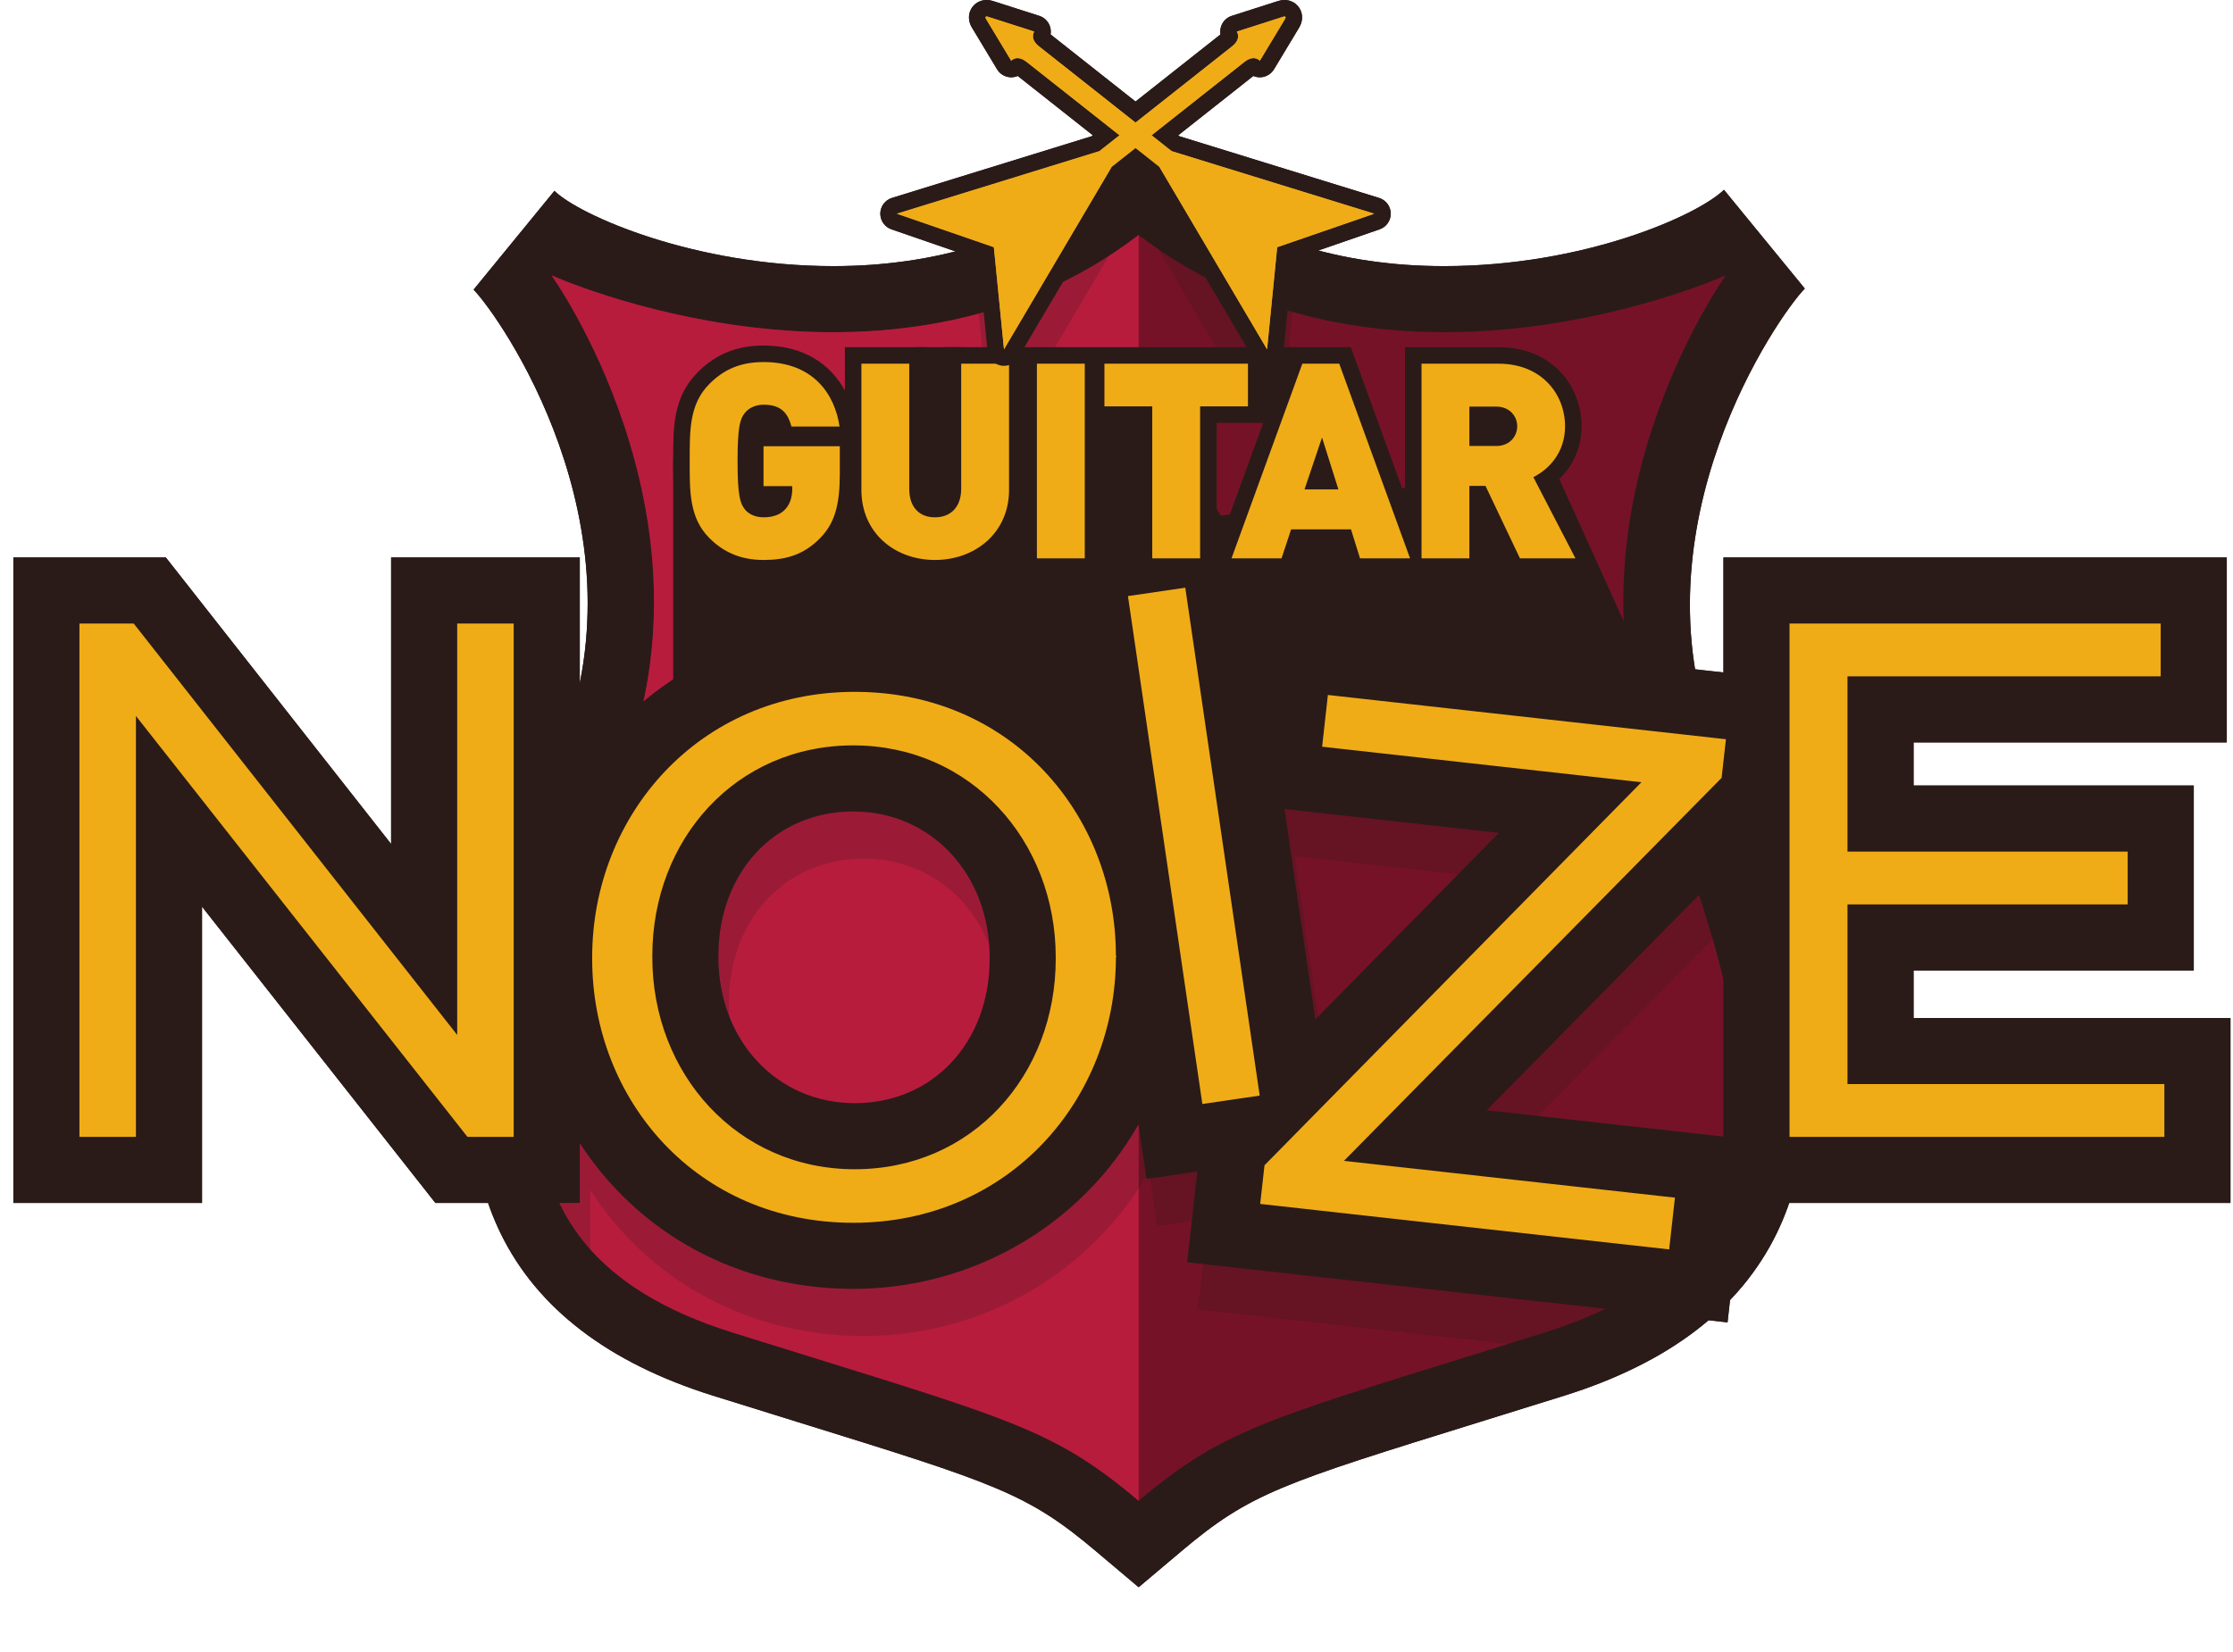 <?xml version="1.0" encoding="UTF-8" standalone="no"?>
<svg
   xmlns:dc="http://purl.org/dc/elements/1.1/"
   xmlns:cc="http://creativecommons.org/ns#"
   xmlns:rdf="http://www.w3.org/1999/02/22-rdf-syntax-ns#"
   xmlns:svg="http://www.w3.org/2000/svg"
   xmlns="http://www.w3.org/2000/svg"
   xmlns:sodipodi="http://sodipodi.sourceforge.net/DTD/sodipodi-0.dtd"
   xmlns:inkscape="http://www.inkscape.org/namespaces/inkscape"
   viewBox="0 0 540.4 400"
   height="400"
   width="540.4"
   xml:space="preserve"
   version="1.1"
   id="svg2"
   inkscape:version="0.48.4 r9939"
   sodipodi:docname="GN_logo_f.svg"><sodipodi:namedview
     pagecolor="#ffffff"
     bordercolor="#666666"
     borderopacity="1"
     objecttolerance="10"
     gridtolerance="10"
     guidetolerance="10"
     inkscape:pageopacity="0"
     inkscape:pageshadow="2"
     inkscape:window-width="1301"
     inkscape:window-height="744"
     id="namedview3213"
     showgrid="false"
     inkscape:zoom="0.51491287"
     inkscape:cx="793.70001"
     inkscape:cy="561.26001"
     inkscape:window-x="65"
     inkscape:window-y="24"
     inkscape:window-maximized="1"
     inkscape:current-layer="svg2" /><defs
     id="defs6"><clipPath
       id="clipPath16"
       clipPathUnits="userSpaceOnUse"><path
         id="path18"
         d="m 0,841.89 1190.55,0 L 1190.55,0 0,0 0,841.89 z"
         inkscape:connector-curvature="0" /></clipPath><clipPath
       id="clipPath36"
       clipPathUnits="userSpaceOnUse"><path
         id="path38"
         d="m 551.414,537.504 92.67,0 0,-48.34 -92.67,0 0,48.34 z"
         inkscape:connector-curvature="0" /></clipPath><clipPath
       id="clipPath52"
       clipPathUnits="userSpaceOnUse"><path
         id="path54"
         d="m 477.242,463.374 242.146,0 0,-145.256 -242.146,0 0,145.256 z"
         inkscape:connector-curvature="0" /></clipPath><clipPath
       id="clipPath122"
       clipPathUnits="userSpaceOnUse"><path
         id="path124"
         d="m 551.414,537.504 92.67,0 0,-48.34 -92.67,0 0,48.34 z"
         inkscape:connector-curvature="0" /></clipPath><clipPath
       id="clipPath138"
       clipPathUnits="userSpaceOnUse"><path
         id="path140"
         d="m 477.242,463.374 242.146,0 0,-145.256 -242.146,0 0,145.256 z"
         inkscape:connector-curvature="0" /></clipPath></defs><g
     transform="matrix(1.333,0,0,-1.333,-521.994,753.226)"
     id="g10"><g
       id="g12"><g
         clip-path="url(#clipPath16)"
         id="g14"><g
           transform="translate(590.577,283.353)"
           id="g20"><path
             id="path22"
             style="fill:#2a1b19;fill-opacity:1;fill-rule:nonzero;stroke:none"
             d="m 0,0 c -12.497,10.543 -18.065,12.271 -54.292,23.515 -4.618,1.433 -9.699,3.009 -15.313,4.767 -18.928,5.928 -31.879,15.843 -38.495,29.472 -11.727,24.16 -1.883,54.51 11.162,88.801 15.213,39.988 -11.397,77.776 -16.068,82.553 l 14.677,17.939 c 4.585,-4.483 25.504,-13.666 50.603,-13.666 18.826,0.001 35.03,5.105 48.161,15.174 l 7.301,5.596 7.301,-5.596 c 13.134,-10.069 29.339,-15.174 48.164,-15.174 25.336,0 45.998,9.173 50.8,13.863 l 14.678,-17.938 C 123.833,224.357 97.32,186.229 112.414,146.555 125.458,112.264 135.302,81.914 123.576,57.754 116.96,44.125 104.009,34.21 85.082,28.282 79.468,26.524 74.386,24.948 69.769,23.515 33.541,12.271 27.974,10.543 15.476,0 L 7.738,-6.528 0,0 z"
             inkscape:connector-curvature="0" /></g><g
           transform="translate(598.312,522.384)"
           id="g24"><path
             id="path26"
             style="fill:#761227;fill-opacity:1;fill-rule:nonzero;stroke:none"
             d="m 0,0 c -45.465,-34.858 -106.593,-7.326 -106.593,-7.326 0,0 30.817,-42.941 13.135,-89.417 -17.681,-46.478 -30.311,-86.893 19.703,-102.554 50.013,-15.659 57.59,-16.923 73.755,-30.562 l 0.002,0 c 16.168,13.639 23.744,14.903 73.758,30.562 50.013,15.661 37.383,56.076 19.701,102.554 -17.68,46.476 13.135,89.417 13.135,89.417 0,0 -61.127,-27.532 -106.594,7.326 L 0,0 z"
             inkscape:connector-curvature="0" /></g><g
           transform="translate(491.72,515.058)"
           id="g28"><path
             id="path30"
             style="fill:#b81c3d;fill-opacity:1;fill-rule:nonzero;stroke:none"
             d="m 0,0 c 0,0 30.816,-42.94 13.135,-89.417 -17.681,-46.478 -30.311,-86.893 19.702,-102.554 50.014,-15.659 57.591,-16.923 73.756,-30.562 l 0,229.859 C 61.127,-27.532 0,0 0,0"
             inkscape:connector-curvature="0" /></g><g
           id="g32"><g
             id="g34" /><g
             id="g40"><g
               style="opacity:0.2"
               id="g42"
               clip-path="url(#clipPath36)"><g
                 id="g44"
                 transform="translate(644.047,517.22)"><path
                   id="path46"
                   style="fill:#2a1b19;fill-opacity:1;fill-rule:nonzero;stroke:none"
                   d="m 0,0 c -13.645,1.374 -25.721,5.697 -36.023,12.923 l -2.291,0.708 -0.231,0.182 0.629,0.496 c -0.172,0.129 -0.348,0.249 -0.518,0.379 l -7.3,5.596 -7.302,-5.596 c -0.361,-0.278 -0.734,-0.537 -1.1,-0.807 l 0.087,-0.068 -0.232,-0.182 -0.342,-0.106 c -10.761,-7.784 -23.5,-12.349 -37.983,-13.626 -0.01,-0.092 -0.025,-0.185 -0.027,-0.28 -0.021,-1.298 0.794,-2.462 2.021,-2.886 l 15.799,-5.453 1.65,-16.632 c 0.128,-1.291 1.072,-2.353 2.339,-2.633 0.216,-0.047 0.432,-0.071 0.647,-0.071 1.045,0 2.036,0.548 2.583,1.476 l 19.282,32.677 2.015,1.591 2.014,-1.591 19.281,-32.677 c 0.549,-0.928 1.539,-1.476 2.584,-1.476 0.215,0 0.432,0.024 0.647,0.071 1.267,0.28 2.21,1.342 2.339,2.633 l 1.651,16.632 15.797,5.453 c 1.226,0.424 2.043,1.588 2.021,2.886 C 0.035,-0.252 0.02,-0.126 0,0"
                   inkscape:connector-curvature="0" /></g></g></g></g><g
           id="g48"><g
             id="g50" /><g
             id="g56"><g
               style="opacity:0.2"
               id="g58"
               clip-path="url(#clipPath52)"><g
                 id="g60"
                 transform="translate(706.389,350.089)"><path
                   id="path62"
                   style="fill:#2a1b19;fill-opacity:1;fill-rule:nonzero;stroke:none"
                   d="M 0,0 -42.984,4.781 0,48.382 0,0 z m -79.688,59.481 38.922,-4.328 -33.326,-33.878 -5.596,38.206 z m -53.531,-27.196 c 0,-15.192 -10.299,-26.22 -24.489,-26.22 -14.112,0 -24.754,11.387 -24.754,26.487 l 0,0.265 c 0,15.193 10.299,26.22 24.488,26.22 14.113,0 24.755,-11.387 24.755,-26.485 l 0,-0.267 z M -3.398,79.818 c -0.639,1.68 -1.198,3.357 -1.694,5.029 l -77.32,8.599 -0.971,-8.729 -4.183,28.568 -34.157,-5.002 4.556,-31.109 c -10.792,10.077 -25.052,15.585 -40.541,15.585 -20.58,0 -39.082,-10.094 -49.922,-26.792 l 0,39.193 -0.475,0 c -0.021,-8.136 -1.352,-16.686 -4.645,-25.342 -13.045,-34.291 -22.889,-64.64 -11.162,-88.8 0.51,-1.05 1.07,-2.07 1.655,-3.076 l 14.627,0 0,10.866 c 1.941,-2.987 4.147,-5.79 6.602,-8.382 11.04,-11.66 26.33,-18.082 43.054,-18.082 21.66,0 41.342,11.536 51.785,29.874 l 1.453,-9.916 9.215,1.349 -1.834,-16.483 82.162,-9.139 c 7.349,4.003 13.281,8.914 17.771,14.695 l 0.58,5.218 2.951,0 c 0.584,1.006 1.145,2.026 1.655,3.076 11.726,24.16 1.882,54.509 -11.162,88.8"
                   inkscape:connector-curvature="0" /></g></g></g></g><path
           id="path64"
           style="fill:#2a1b19;fill-opacity:1;fill-rule:nonzero;stroke:none"
           d="m 566.264,472.676 -8.125,0 0,29.338 8.125,0 0,-29.338 z"
           inkscape:connector-curvature="0" /><path
           id="path66"
           style="fill:#2a1b19;fill-opacity:1;fill-rule:nonzero;stroke:none"
           d="m 533.879,465.699 -8.125,0 0,29.338 8.125,0 0,-29.338 z"
           inkscape:connector-curvature="0" /><g
           transform="translate(699.6,423.063)"
           id="g68"><path
             id="path70"
             style="fill:#2a1b19;fill-opacity:1;fill-rule:nonzero;stroke:none"
             d="m 0,0 -185.789,0 0,58.867 98.662,-9.255 1.57,-2.682 32.057,6.375 26.834,5.562 L 0,0 z"
             inkscape:connector-curvature="0" /></g><g
           transform="translate(704.484,358.665)"
           id="g72"><path
             id="path74"
             style="fill:#2a1b19;fill-opacity:1;fill-rule:nonzero;stroke:none"
             d="M 0,0 -42.984,4.781 0,48.382 0,0 z m -79.688,59.481 38.92,-4.328 -33.324,-33.878 -5.596,38.206 z M -133.22,32.285 c 0,-15.192 -10.299,-26.22 -24.488,-26.22 -14.113,0 -24.755,11.387 -24.755,26.487 l 0,0.265 c 0,15.193 10.299,26.22 24.488,26.22 14.113,0 24.755,-11.387 24.755,-26.485 l 0,-0.267 z m 167.74,-10.754 0,8.626 50.869,0 0,33.588 -50.869,0 0,7.827 56.863,0 0,33.588 -91.383,0 0,-20.88 -82.412,9.166 -0.973,-8.729 -4.183,28.568 -34.156,-5.002 4.556,-31.109 c -10.792,10.077 -25.052,15.585 -40.54,15.585 -20.581,0 -39.083,-10.094 -49.923,-26.792 l 0,39.193 -34.254,0 0,-52.025 -40.897,52.025 -27.685,0 0,-117.218 34.254,0 0,53.804 42.368,-53.804 26.214,0 0,10.866 c 1.941,-2.987 4.147,-5.79 6.602,-8.382 11.04,-11.66 26.33,-18.082 43.054,-18.082 21.66,0 41.342,11.536 51.786,29.874 l 1.451,-9.916 9.215,1.349 -1.832,-16.483 98.101,-10.911 2.412,21.685 88.891,0 0,33.589 -57.529,0 z"
             inkscape:connector-curvature="0" /></g><g
           transform="translate(727.004,368.196)"
           id="g76"><path
             id="path78"
             style="fill:#f0ac17;fill-opacity:1;fill-rule:nonzero;stroke:none"
             d="m 0,0 0,32.626 50.869,0 0,9.588 -50.869,0 0,31.827 56.863,0 0,9.588 -67.383,0 0,-93.218 68.049,0 0,9.589 L 0,0 z m -95.379,61.265 57.973,-6.448 -68.436,-69.567 -0.781,-7.014 74.25,-8.257 1.045,9.396 -60.088,6.683 68.566,69.551 0.782,7.015 -72.264,8.038 -1.047,-9.397 z m -35.252,27.352 13.508,-92.234 10.41,1.524 -13.51,92.235 -10.408,-1.525 z M -143.74,22.754 c 0,-21.174 -15.181,-38.22 -36.488,-38.22 -21.307,0 -36.754,17.313 -36.754,38.487 l 0,0.265 c 0,21.175 15.18,38.22 36.487,38.22 21.307,0 36.755,-17.313 36.755,-38.485 l 0,-0.267 z m -36.488,48.474 c -28.365,0 -47.674,-22.506 -47.674,-48.207 l 0,-0.267 c 0,-25.702 19.043,-47.942 47.407,-47.942 28.366,0 47.675,22.506 47.675,48.209 0.133,0.132 0.133,0.132 0,0.265 0,25.702 -19.043,47.942 -47.408,47.942 m -72.177,-62.306 -58.727,74.707 -9.855,0 0,-93.218 10.254,0 0,76.44 60.192,-76.44 8.39,0 0,93.218 -10.254,0 0,-74.707 z"
             inkscape:connector-curvature="0" /></g><g
           transform="translate(532.325,487.023)"
           id="g80"><path
             id="path82"
             style="fill:#2a1b19;fill-opacity:1;fill-rule:nonzero;stroke:none"
             d="M 0,0 C -0.364,1.322 -0.701,1.545 -2.111,1.545 -2.715,1.545 -3.05,1.317 -3.153,1.184 -3.257,1.047 -3.416,0.839 -3.553,0 L 0,0 z m 80.148,-22.004 8.457,23.251 -8.457,0 0,-23.251 z m -51.141,-4.645 c -7.403,0 -13.221,4.034 -15.411,10.139 -0.673,-1.915 -1.713,-3.662 -3.292,-5.27 -4.177,-4.314 -8.83,-4.869 -12.415,-4.869 -4.778,0 -8.686,1.586 -11.95,4.85 -4.464,4.464 -4.458,10.09 -4.453,15.531 l 0,1.175 c -0.005,5.441 -0.011,11.067 4.453,15.531 3.31,3.309 7.106,4.85 11.95,4.85 7.598,0 12.293,-3.63 14.766,-8.181 l 0,7.883 14.686,0 0,-25.733 c 0,-2.163 1.003,-2.163 1.666,-2.163 0.854,0 1.765,0.167 1.765,2.163 l 0,25.733 62.833,0 -4.77,-13.113 4.77,13.113 10.902,0 9.838,-27.04 0,27.04 16.998,0 c 9.887,0 15.061,-7.227 15.061,-14.367 0,-4.104 -1.768,-7.771 -4.844,-10.264 l 8.664,-16.711 -16.906,0 -4.287,9.018 0,-9.018 -25.059,0 -1.639,5.262 -6.494,0 -1.736,-5.262 -28.641,0 0,27.599 -6.258,0 0,-27.599 -14.686,0 0,9.963 c -2.221,-6.109 -8.157,-10.26 -15.511,-10.26"
             inkscape:connector-curvature="0" /></g><g
           transform="translate(628.428,476.181)"
           id="g84"><path
             id="path86"
             style="fill:#f0ac17;fill-opacity:1;fill-rule:nonzero;stroke:none"
             d="M 0,0 3.178,9.431 6.156,0 0,0 z m -0.396,22.833 -12.856,-35.342 9.084,0 1.736,5.262 10.871,0 1.637,-5.262 9.084,0 -12.855,35.342 -6.701,0 z m 35.238,-14.94 -4.914,0 0,7.147 4.914,0 c 2.383,0 3.773,-1.737 3.773,-3.574 0,-1.836 -1.39,-3.573 -3.773,-3.573 m 6.701,-5.66 c 2.781,1.39 5.758,4.418 5.758,9.233 0,5.807 -4.219,11.367 -12.061,11.367 l -13.998,0 0,-35.342 8.686,0 0,13.155 2.929,0 6.254,-13.155 10.077,0 -7.645,14.742 z m -51.811,20.6 -26.059,0 0,-7.743 8.686,0 0,-27.599 8.686,0 0,27.599 8.687,0 0,7.743 z m -38.317,-35.342 8.687,0 0,35.342 -8.687,0 0,-35.342 z M -62.331,0.1 c 0,-3.277 -1.886,-5.163 -4.765,-5.163 -2.879,0 -4.666,1.886 -4.666,5.163 l 0,22.733 -8.686,0 0,-22.933 c 0,-7.743 6.006,-12.707 13.352,-12.707 7.346,0 13.452,4.964 13.452,12.707 l 0,22.933 -8.687,0 0,-22.733 z m -35.883,0.496 5.212,0 0,-0.496 c 0,-1.341 -0.348,-2.781 -1.34,-3.773 -0.795,-0.844 -2.035,-1.39 -3.872,-1.39 -1.589,0 -2.78,0.645 -3.425,1.489 -0.794,1.043 -1.291,2.283 -1.291,8.736 0,6.453 0.497,7.645 1.291,8.687 0.645,0.843 1.836,1.539 3.425,1.539 2.978,0 4.368,-1.291 5.063,-3.972 l 8.736,0 c -0.844,5.808 -4.716,11.715 -13.799,11.715 -4.269,0 -7.247,-1.39 -9.828,-3.971 -3.723,-3.723 -3.574,-8.686 -3.574,-13.998 0,-5.311 -0.149,-10.274 3.574,-13.997 2.581,-2.582 5.708,-3.972 9.828,-3.972 3.872,0 7.247,0.844 10.275,3.972 2.68,2.73 3.573,6.056 3.573,11.764 l 0,4.914 -13.848,0 0,-7.247 z"
             inkscape:connector-curvature="0" /></g><path
           id="path88"
           style="fill:#2a1b19;fill-opacity:1;fill-rule:nonzero;stroke:none"
           d="m 599.225,469.993 -8.125,0 0,20.75 8.125,0 0,-20.75 z"
           inkscape:connector-curvature="0" /><g
           transform="translate(621.629,498.627)"
           id="g90"><path
             id="path92"
             style="fill:#2a1b19;fill-opacity:1;fill-rule:nonzero;stroke:none"
             d="m 0,0 c -1.045,0 -2.035,0.548 -2.584,1.476 l -19.281,32.676 -2.014,1.592 -2.015,-1.592 L -45.176,1.476 C -45.723,0.548 -46.714,0 -47.759,0 c -0.215,0 -0.431,0.023 -0.647,0.07 -1.267,0.281 -2.211,1.343 -2.339,2.634 l -1.65,16.632 -15.799,5.453 c -1.227,0.424 -2.042,1.588 -2.021,2.886 0.021,1.297 0.874,2.433 2.114,2.816 l 36.238,11.196 0.232,0.181 -13.635,10.772 c -0.369,-0.159 -0.771,-0.243 -1.18,-0.243 -0.076,0 -0.152,0.003 -0.228,0.009 -0.969,0.073 -1.841,0.612 -2.342,1.444 l -4.572,7.588 c -0.658,1.069 -0.712,2.341 -0.13,3.381 0.558,0.999 1.632,1.619 2.802,1.619 0.38,0 0.769,-0.063 1.155,-0.19 l 8.415,-2.695 c 0.924,-0.296 1.647,-1.021 1.943,-1.945 0.149,-0.466 0.179,-0.956 0.098,-1.425 l 15.426,-12.189 15.424,12.188 c -0.08,0.469 -0.051,0.959 0.098,1.425 0.296,0.925 1.019,1.65 1.943,1.946 l 8.435,2.701 c 0.368,0.121 0.756,0.184 1.137,0.184 1.17,0 2.244,-0.621 2.803,-1.621 0.58,-1.042 0.525,-2.315 -0.148,-3.407 L 1.258,53.85 C 0.756,53.018 -0.117,52.479 -1.084,52.406 -1.16,52.4 -1.236,52.397 -1.313,52.397 c -0.41,0 -0.81,0.084 -1.181,0.243 l -13.633,-10.772 0.231,-0.181 36.238,-11.196 c 1.238,-0.383 2.092,-1.519 2.113,-2.816 0.022,-1.298 -0.795,-2.462 -2.021,-2.886 L 4.637,19.336 2.986,2.704 C 2.857,1.413 1.914,0.351 0.646,0.07 0.432,0.023 0.215,0 0,0"
             inkscape:connector-curvature="0" /></g><g
           transform="translate(624.564,562.024)"
           id="g94"><path
             id="path96"
             style="fill:#ce953a;fill-opacity:1;fill-rule:nonzero;stroke:none"
             d="m 0,0 -8.434,-2.702 c 0,0 0.942,-1.258 -0.865,-2.685 l -24.078,-19.025 -36.774,-11.36 17.616,-6.081 1.84,-18.544 19.567,33.159 24.069,19.016 C -5.252,-6.793 -4.248,-8 -4.248,-8 l 4.572,7.588 C 0.543,-0.056 0.396,0.13 0,0"
             inkscape:connector-curvature="0" /></g><g
           transform="translate(570.934,562.024)"
           id="g98"><path
             id="path100"
             style="fill:#ce953a;fill-opacity:1;fill-rule:nonzero;stroke:none"
             d="m 0,0 8.434,-2.702 c 0,0 -0.942,-1.258 0.865,-2.685 L 33.376,-24.412 70.15,-35.772 52.535,-41.853 50.695,-60.397 31.128,-27.238 7.059,-8.222 C 5.252,-6.793 4.248,-8 4.248,-8 l -4.572,7.588 C -0.543,-0.056 -0.396,0.13 0,0"
             inkscape:connector-curvature="0" /></g><g
           transform="translate(604.311,537.612)"
           id="g102"><path
             id="path104"
             style="fill:#f0ac17;fill-opacity:1;fill-rule:nonzero;stroke:none"
             d="M 0,0 -3.648,2.883 13.195,16.19 c 1.807,1.429 2.811,0.222 2.811,0.222 L 20.578,24 c 0.219,0.356 0.072,0.542 -0.324,0.412 L 11.82,21.71 c 0,0 0.942,-1.258 -0.865,-2.685 L -6.561,5.185 -24.078,19.025 c -1.806,1.427 -0.865,2.685 -0.865,2.685 l -8.433,2.702 c -0.397,0.13 -0.543,-0.056 -0.325,-0.412 l 4.573,-7.588 c 0,0 1.003,1.207 2.81,-0.222 L -9.474,2.884 -13.124,0 l -36.773,-11.36 17.616,-6.08 1.84,-18.545 19.566,33.159 4.314,3.408 4.313,-3.408 19.566,-33.159 1.84,18.545 17.615,6.08 L 0,0 z"
             inkscape:connector-curvature="0" /></g><g
           transform="translate(590.577,283.353)"
           id="g106"><path
             id="path108"
             style="fill:#2a1b19;fill-opacity:1;fill-rule:nonzero;stroke:none"
             d="m 0,0 c -12.497,10.543 -18.065,12.271 -54.292,23.515 -4.618,1.433 -9.699,3.009 -15.313,4.767 -18.928,5.928 -31.879,15.843 -38.495,29.472 -11.727,24.16 -1.883,54.51 11.162,88.801 15.213,39.988 -11.397,77.776 -16.068,82.553 l 14.677,17.939 c 4.585,-4.483 25.504,-13.666 50.603,-13.666 18.826,0.001 35.03,5.105 48.161,15.174 l 7.301,5.596 7.301,-5.596 c 13.134,-10.069 29.339,-15.174 48.164,-15.174 25.336,0 45.998,9.173 50.8,13.863 l 14.678,-17.938 C 123.833,224.357 97.32,186.229 112.414,146.555 125.458,112.264 135.302,81.914 123.576,57.754 116.96,44.125 104.009,34.21 85.082,28.282 79.468,26.524 74.386,24.948 69.769,23.515 33.541,12.271 27.974,10.543 15.476,0 L 7.738,-6.528 0,0 z"
             inkscape:connector-curvature="0" /></g><g
           transform="translate(598.312,522.384)"
           id="g110"><path
             id="path112"
             style="fill:#761227;fill-opacity:1;fill-rule:nonzero;stroke:none"
             d="m 0,0 c -45.465,-34.858 -106.593,-7.326 -106.593,-7.326 0,0 30.817,-42.941 13.135,-89.417 -17.681,-46.478 -30.311,-86.893 19.703,-102.554 50.013,-15.659 57.59,-16.923 73.755,-30.562 l 0.002,0 c 16.168,13.639 23.744,14.903 73.758,30.562 50.013,15.661 37.383,56.076 19.701,102.554 -17.68,46.476 13.135,89.417 13.135,89.417 0,0 -61.127,-27.532 -106.594,7.326 L 0,0 z"
             inkscape:connector-curvature="0" /></g><g
           transform="translate(491.72,515.058)"
           id="g114"><path
             id="path116"
             style="fill:#b81c3d;fill-opacity:1;fill-rule:nonzero;stroke:none"
             d="m 0,0 c 0,0 30.816,-42.94 13.135,-89.417 -17.681,-46.478 -30.311,-86.893 19.702,-102.554 50.014,-15.659 57.591,-16.923 73.756,-30.562 l 0,229.859 C 61.127,-27.532 0,0 0,0"
             inkscape:connector-curvature="0" /></g><g
           id="g118"><g
             id="g120" /><g
             id="g126"><g
               style="opacity:0.2"
               id="g128"
               clip-path="url(#clipPath122)"><g
                 id="g130"
                 transform="translate(644.047,517.22)"><path
                   id="path132"
                   style="fill:#2a1b19;fill-opacity:1;fill-rule:nonzero;stroke:none"
                   d="m 0,0 c -13.645,1.374 -25.721,5.697 -36.023,12.923 l -2.291,0.708 -0.231,0.182 0.629,0.496 c -0.172,0.129 -0.348,0.249 -0.518,0.379 l -7.3,5.596 -7.302,-5.596 c -0.361,-0.278 -0.734,-0.537 -1.1,-0.807 l 0.087,-0.068 -0.232,-0.182 -0.342,-0.106 c -10.761,-7.784 -23.5,-12.349 -37.983,-13.626 -0.01,-0.092 -0.025,-0.185 -0.027,-0.28 -0.021,-1.298 0.794,-2.462 2.021,-2.886 l 15.799,-5.453 1.65,-16.632 c 0.128,-1.291 1.072,-2.353 2.339,-2.633 0.216,-0.047 0.432,-0.071 0.647,-0.071 1.045,0 2.036,0.548 2.583,1.476 l 19.282,32.677 2.015,1.591 2.014,-1.591 19.281,-32.677 c 0.549,-0.928 1.539,-1.476 2.584,-1.476 0.215,0 0.432,0.024 0.647,0.071 1.267,0.28 2.21,1.342 2.339,2.633 l 1.651,16.632 15.797,5.453 c 1.226,0.424 2.043,1.588 2.021,2.886 C 0.035,-0.252 0.02,-0.126 0,0"
                   inkscape:connector-curvature="0" /></g></g></g></g><g
           id="g134"><g
             id="g136" /><g
             id="g142"><g
               style="opacity:0.2"
               id="g144"
               clip-path="url(#clipPath138)"><g
                 id="g146"
                 transform="translate(706.389,350.089)"><path
                   id="path148"
                   style="fill:#2a1b19;fill-opacity:1;fill-rule:nonzero;stroke:none"
                   d="M 0,0 -42.984,4.781 0,48.382 0,0 z m -79.688,59.481 38.922,-4.328 -33.326,-33.878 -5.596,38.206 z m -53.531,-27.196 c 0,-15.192 -10.299,-26.22 -24.489,-26.22 -14.112,0 -24.754,11.387 -24.754,26.487 l 0,0.265 c 0,15.193 10.299,26.22 24.488,26.22 14.113,0 24.755,-11.387 24.755,-26.485 l 0,-0.267 z M -3.398,79.818 c -0.639,1.68 -1.198,3.357 -1.694,5.029 l -77.32,8.599 -0.971,-8.729 -4.183,28.568 -34.157,-5.002 4.556,-31.109 c -10.792,10.077 -25.052,15.585 -40.541,15.585 -20.58,0 -39.082,-10.094 -49.922,-26.792 l 0,39.193 -0.475,0 c -0.021,-8.136 -1.352,-16.686 -4.645,-25.342 -13.045,-34.291 -22.889,-64.64 -11.162,-88.8 0.51,-1.05 1.07,-2.07 1.655,-3.076 l 14.627,0 0,10.866 c 1.941,-2.987 4.147,-5.79 6.602,-8.382 11.04,-11.66 26.33,-18.082 43.054,-18.082 21.66,0 41.342,11.536 51.785,29.874 l 1.453,-9.916 9.215,1.349 -1.834,-16.483 82.162,-9.139 c 7.349,4.003 13.281,8.914 17.771,14.695 l 0.58,5.218 2.951,0 c 0.584,1.006 1.145,2.026 1.655,3.076 11.726,24.16 1.882,54.509 -11.162,88.8"
                   inkscape:connector-curvature="0" /></g></g></g></g><path
           id="path150"
           style="fill:#2a1b19;fill-opacity:1;fill-rule:nonzero;stroke:none"
           d="m 566.264,472.676 -8.125,0 0,29.338 8.125,0 0,-29.338 z"
           inkscape:connector-curvature="0" /><path
           id="path152"
           style="fill:#2a1b19;fill-opacity:1;fill-rule:nonzero;stroke:none"
           d="m 533.879,465.699 -8.125,0 0,29.338 8.125,0 0,-29.338 z"
           inkscape:connector-curvature="0" /><g
           transform="translate(699.6,423.063)"
           id="g154"><path
             id="path156"
             style="fill:#2a1b19;fill-opacity:1;fill-rule:nonzero;stroke:none"
             d="m 0,0 -185.789,0 0,58.867 98.662,-9.255 1.57,-2.682 32.057,6.375 26.834,5.562 L 0,0 z"
             inkscape:connector-curvature="0" /></g><g
           transform="translate(704.484,358.665)"
           id="g158"><path
             id="path160"
             style="fill:#2a1b19;fill-opacity:1;fill-rule:nonzero;stroke:none"
             d="M 0,0 -42.984,4.781 0,48.382 0,0 z m -79.688,59.481 38.92,-4.328 -33.324,-33.878 -5.596,38.206 z M -133.22,32.285 c 0,-15.192 -10.299,-26.22 -24.488,-26.22 -14.113,0 -24.755,11.387 -24.755,26.487 l 0,0.265 c 0,15.193 10.299,26.22 24.488,26.22 14.113,0 24.755,-11.387 24.755,-26.485 l 0,-0.267 z m 167.74,-10.754 0,8.626 50.869,0 0,33.588 -50.869,0 0,7.827 56.863,0 0,33.588 -91.383,0 0,-20.88 -82.412,9.166 -0.973,-8.729 -4.183,28.568 -34.156,-5.002 4.556,-31.109 c -10.792,10.077 -25.052,15.585 -40.54,15.585 -20.581,0 -39.083,-10.094 -49.923,-26.792 l 0,39.193 -34.254,0 0,-52.025 -40.897,52.025 -27.685,0 0,-117.218 34.254,0 0,53.804 42.368,-53.804 26.214,0 0,10.866 c 1.941,-2.987 4.147,-5.79 6.602,-8.382 11.04,-11.66 26.33,-18.082 43.054,-18.082 21.66,0 41.342,11.536 51.786,29.874 l 1.451,-9.916 9.215,1.349 -1.832,-16.483 98.101,-10.911 2.412,21.685 88.891,0 0,33.589 -57.529,0 z"
             inkscape:connector-curvature="0" /></g><g
           transform="translate(727.004,368.196)"
           id="g162"><path
             id="path164"
             style="fill:#f0ac17;fill-opacity:1;fill-rule:nonzero;stroke:none"
             d="m 0,0 0,32.626 50.869,0 0,9.588 -50.869,0 0,31.827 56.863,0 0,9.588 -67.383,0 0,-93.218 68.049,0 0,9.589 L 0,0 z m -95.379,61.265 57.973,-6.448 -68.436,-69.567 -0.781,-7.014 74.25,-8.257 1.045,9.396 -60.088,6.683 68.566,69.551 0.782,7.015 -72.264,8.038 -1.047,-9.397 z m -35.252,27.352 13.508,-92.234 10.41,1.524 -13.51,92.235 -10.408,-1.525 z M -143.74,22.754 c 0,-21.174 -15.181,-38.22 -36.488,-38.22 -21.307,0 -36.754,17.313 -36.754,38.487 l 0,0.265 c 0,21.175 15.18,38.22 36.487,38.22 21.307,0 36.755,-17.313 36.755,-38.485 l 0,-0.267 z m -36.488,48.474 c -28.365,0 -47.674,-22.506 -47.674,-48.207 l 0,-0.267 c 0,-25.702 19.043,-47.942 47.407,-47.942 28.366,0 47.675,22.506 47.675,48.209 0.133,0.132 0.133,0.132 0,0.265 0,25.702 -19.043,47.942 -47.408,47.942 m -72.177,-62.306 -58.727,74.707 -9.855,0 0,-93.218 10.254,0 0,76.44 60.192,-76.44 8.39,0 0,93.218 -10.254,0 0,-74.707 z"
             inkscape:connector-curvature="0" /></g><g
           transform="translate(532.325,487.023)"
           id="g166"><path
             id="path168"
             style="fill:#2a1b19;fill-opacity:1;fill-rule:nonzero;stroke:none"
             d="M 0,0 C -0.364,1.322 -0.701,1.545 -2.111,1.545 -2.715,1.545 -3.05,1.317 -3.153,1.184 -3.257,1.047 -3.416,0.839 -3.553,0 L 0,0 z m 80.148,-22.004 8.457,23.251 -8.457,0 0,-23.251 z m -51.141,-4.645 c -7.403,0 -13.221,4.034 -15.411,10.139 -0.673,-1.915 -1.713,-3.662 -3.292,-5.27 -4.177,-4.314 -8.83,-4.869 -12.415,-4.869 -4.778,0 -8.686,1.586 -11.95,4.85 -4.464,4.464 -4.458,10.09 -4.453,15.531 l 0,1.175 c -0.005,5.441 -0.011,11.067 4.453,15.531 3.31,3.309 7.106,4.85 11.95,4.85 7.598,0 12.293,-3.63 14.766,-8.181 l 0,7.883 14.686,0 0,-25.733 c 0,-2.163 1.003,-2.163 1.666,-2.163 0.854,0 1.765,0.167 1.765,2.163 l 0,25.733 62.833,0 -4.77,-13.113 4.77,13.113 10.902,0 9.838,-27.04 0,27.04 16.998,0 c 9.887,0 15.061,-7.227 15.061,-14.367 0,-4.104 -1.768,-7.771 -4.844,-10.264 l 8.664,-16.711 -16.906,0 -4.287,9.018 0,-9.018 -25.059,0 -1.639,5.262 -6.494,0 -1.736,-5.262 -28.641,0 0,27.599 -6.258,0 0,-27.599 -14.686,0 0,9.963 c -2.221,-6.109 -8.157,-10.26 -15.511,-10.26"
             inkscape:connector-curvature="0" /></g><g
           transform="translate(628.428,476.181)"
           id="g170"><path
             id="path172"
             style="fill:#f0ac17;fill-opacity:1;fill-rule:nonzero;stroke:none"
             d="M 0,0 3.178,9.431 6.156,0 0,0 z m -0.396,22.833 -12.856,-35.342 9.084,0 1.736,5.262 10.871,0 1.637,-5.262 9.084,0 -12.855,35.342 -6.701,0 z m 35.238,-14.94 -4.914,0 0,7.147 4.914,0 c 2.383,0 3.773,-1.737 3.773,-3.574 0,-1.836 -1.39,-3.573 -3.773,-3.573 m 6.701,-5.66 c 2.781,1.39 5.758,4.418 5.758,9.233 0,5.807 -4.219,11.367 -12.061,11.367 l -13.998,0 0,-35.342 8.686,0 0,13.155 2.929,0 6.254,-13.155 10.077,0 -7.645,14.742 z m -51.811,20.6 -26.059,0 0,-7.743 8.686,0 0,-27.599 8.686,0 0,27.599 8.687,0 0,7.743 z m -38.317,-35.342 8.687,0 0,35.342 -8.687,0 0,-35.342 z M -62.331,0.1 c 0,-3.277 -1.886,-5.163 -4.765,-5.163 -2.879,0 -4.666,1.886 -4.666,5.163 l 0,22.733 -8.686,0 0,-22.933 c 0,-7.743 6.006,-12.707 13.352,-12.707 7.346,0 13.452,4.964 13.452,12.707 l 0,22.933 -8.687,0 0,-22.733 z m -35.883,0.496 5.212,0 0,-0.496 c 0,-1.341 -0.348,-2.781 -1.34,-3.773 -0.795,-0.844 -2.035,-1.39 -3.872,-1.39 -1.589,0 -2.78,0.645 -3.425,1.489 -0.794,1.043 -1.291,2.283 -1.291,8.736 0,6.453 0.497,7.645 1.291,8.687 0.645,0.843 1.836,1.539 3.425,1.539 2.978,0 4.368,-1.291 5.063,-3.972 l 8.736,0 c -0.844,5.808 -4.716,11.715 -13.799,11.715 -4.269,0 -7.247,-1.39 -9.828,-3.971 -3.723,-3.723 -3.574,-8.686 -3.574,-13.998 0,-5.311 -0.149,-10.274 3.574,-13.997 2.581,-2.582 5.708,-3.972 9.828,-3.972 3.872,0 7.247,0.844 10.275,3.972 2.68,2.73 3.573,6.056 3.573,11.764 l 0,4.914 -13.848,0 0,-7.247 z"
             inkscape:connector-curvature="0" /></g><path
           id="path174"
           style="fill:#2a1b19;fill-opacity:1;fill-rule:nonzero;stroke:none"
           d="m 599.225,469.993 -8.125,0 0,20.75 8.125,0 0,-20.75 z"
           inkscape:connector-curvature="0" /><g
           transform="translate(621.629,498.627)"
           id="g176"><path
             id="path178"
             style="fill:#2a1b19;fill-opacity:1;fill-rule:nonzero;stroke:none"
             d="m 0,0 c -1.045,0 -2.035,0.548 -2.584,1.476 l -19.281,32.676 -2.014,1.592 -2.015,-1.592 L -45.176,1.476 C -45.723,0.548 -46.714,0 -47.759,0 c -0.215,0 -0.431,0.023 -0.647,0.07 -1.267,0.281 -2.211,1.343 -2.339,2.634 l -1.65,16.632 -15.799,5.453 c -1.227,0.424 -2.042,1.588 -2.021,2.886 0.021,1.297 0.874,2.433 2.114,2.816 l 36.238,11.196 0.232,0.181 -13.635,10.772 c -0.369,-0.159 -0.771,-0.243 -1.18,-0.243 -0.076,0 -0.152,0.003 -0.228,0.009 -0.969,0.073 -1.841,0.612 -2.342,1.444 l -4.572,7.588 c -0.658,1.069 -0.712,2.341 -0.13,3.381 0.558,0.999 1.632,1.619 2.802,1.619 0.38,0 0.769,-0.063 1.155,-0.19 l 8.415,-2.695 c 0.924,-0.296 1.647,-1.021 1.943,-1.945 0.149,-0.466 0.179,-0.956 0.098,-1.425 l 15.426,-12.189 15.424,12.188 c -0.08,0.469 -0.051,0.959 0.098,1.425 0.296,0.925 1.019,1.65 1.943,1.946 l 8.435,2.701 c 0.368,0.121 0.756,0.184 1.137,0.184 1.17,0 2.244,-0.621 2.803,-1.621 0.58,-1.042 0.525,-2.315 -0.148,-3.407 L 1.258,53.85 C 0.756,53.018 -0.117,52.479 -1.084,52.406 -1.16,52.4 -1.236,52.397 -1.313,52.397 c -0.41,0 -0.81,0.084 -1.181,0.243 l -13.633,-10.772 0.231,-0.181 36.238,-11.196 c 1.238,-0.383 2.092,-1.519 2.113,-2.816 0.022,-1.298 -0.795,-2.462 -2.021,-2.886 L 4.637,19.336 2.986,2.704 C 2.857,1.413 1.914,0.351 0.646,0.07 0.432,0.023 0.215,0 0,0"
             inkscape:connector-curvature="0" /></g><g
           transform="translate(624.564,562.024)"
           id="g180"><path
             id="path182"
             style="fill:#ce953a;fill-opacity:1;fill-rule:nonzero;stroke:none"
             d="m 0,0 -8.434,-2.702 c 0,0 0.942,-1.258 -0.865,-2.685 l -24.078,-19.025 -36.774,-11.36 17.616,-6.081 1.84,-18.544 19.567,33.159 24.069,19.016 C -5.252,-6.793 -4.248,-8 -4.248,-8 l 4.572,7.588 C 0.543,-0.056 0.396,0.13 0,0"
             inkscape:connector-curvature="0" /></g><g
           transform="translate(570.934,562.024)"
           id="g184"><path
             id="path186"
             style="fill:#ce953a;fill-opacity:1;fill-rule:nonzero;stroke:none"
             d="m 0,0 8.434,-2.702 c 0,0 -0.942,-1.258 0.865,-2.685 L 33.376,-24.412 70.15,-35.772 52.535,-41.853 50.695,-60.397 31.128,-27.238 7.059,-8.222 C 5.252,-6.793 4.248,-8 4.248,-8 l -4.572,7.588 C -0.543,-0.056 -0.396,0.13 0,0"
             inkscape:connector-curvature="0" /></g><g
           transform="translate(604.311,537.612)"
           id="g188"><path
             id="path190"
             style="fill:#f0ac17;fill-opacity:1;fill-rule:nonzero;stroke:none"
             d="M 0,0 -3.648,2.883 13.195,16.19 c 1.807,1.429 2.811,0.222 2.811,0.222 L 20.578,24 c 0.219,0.356 0.072,0.542 -0.324,0.412 L 11.82,21.71 c 0,0 0.942,-1.258 -0.865,-2.685 L -6.561,5.185 -24.078,19.025 c -1.806,1.427 -0.865,2.685 -0.865,2.685 l -8.433,2.702 c -0.397,0.13 -0.543,-0.056 -0.325,-0.412 l 4.573,-7.588 c 0,0 1.003,1.207 2.81,-0.222 L -9.474,2.884 -13.124,0 l -36.773,-11.36 17.616,-6.08 1.84,-18.545 19.566,33.159 4.314,3.408 4.313,-3.408 19.566,-33.159 1.84,18.545 17.615,6.08 L 0,0 z"
             inkscape:connector-curvature="0" /></g></g></g></g></svg>